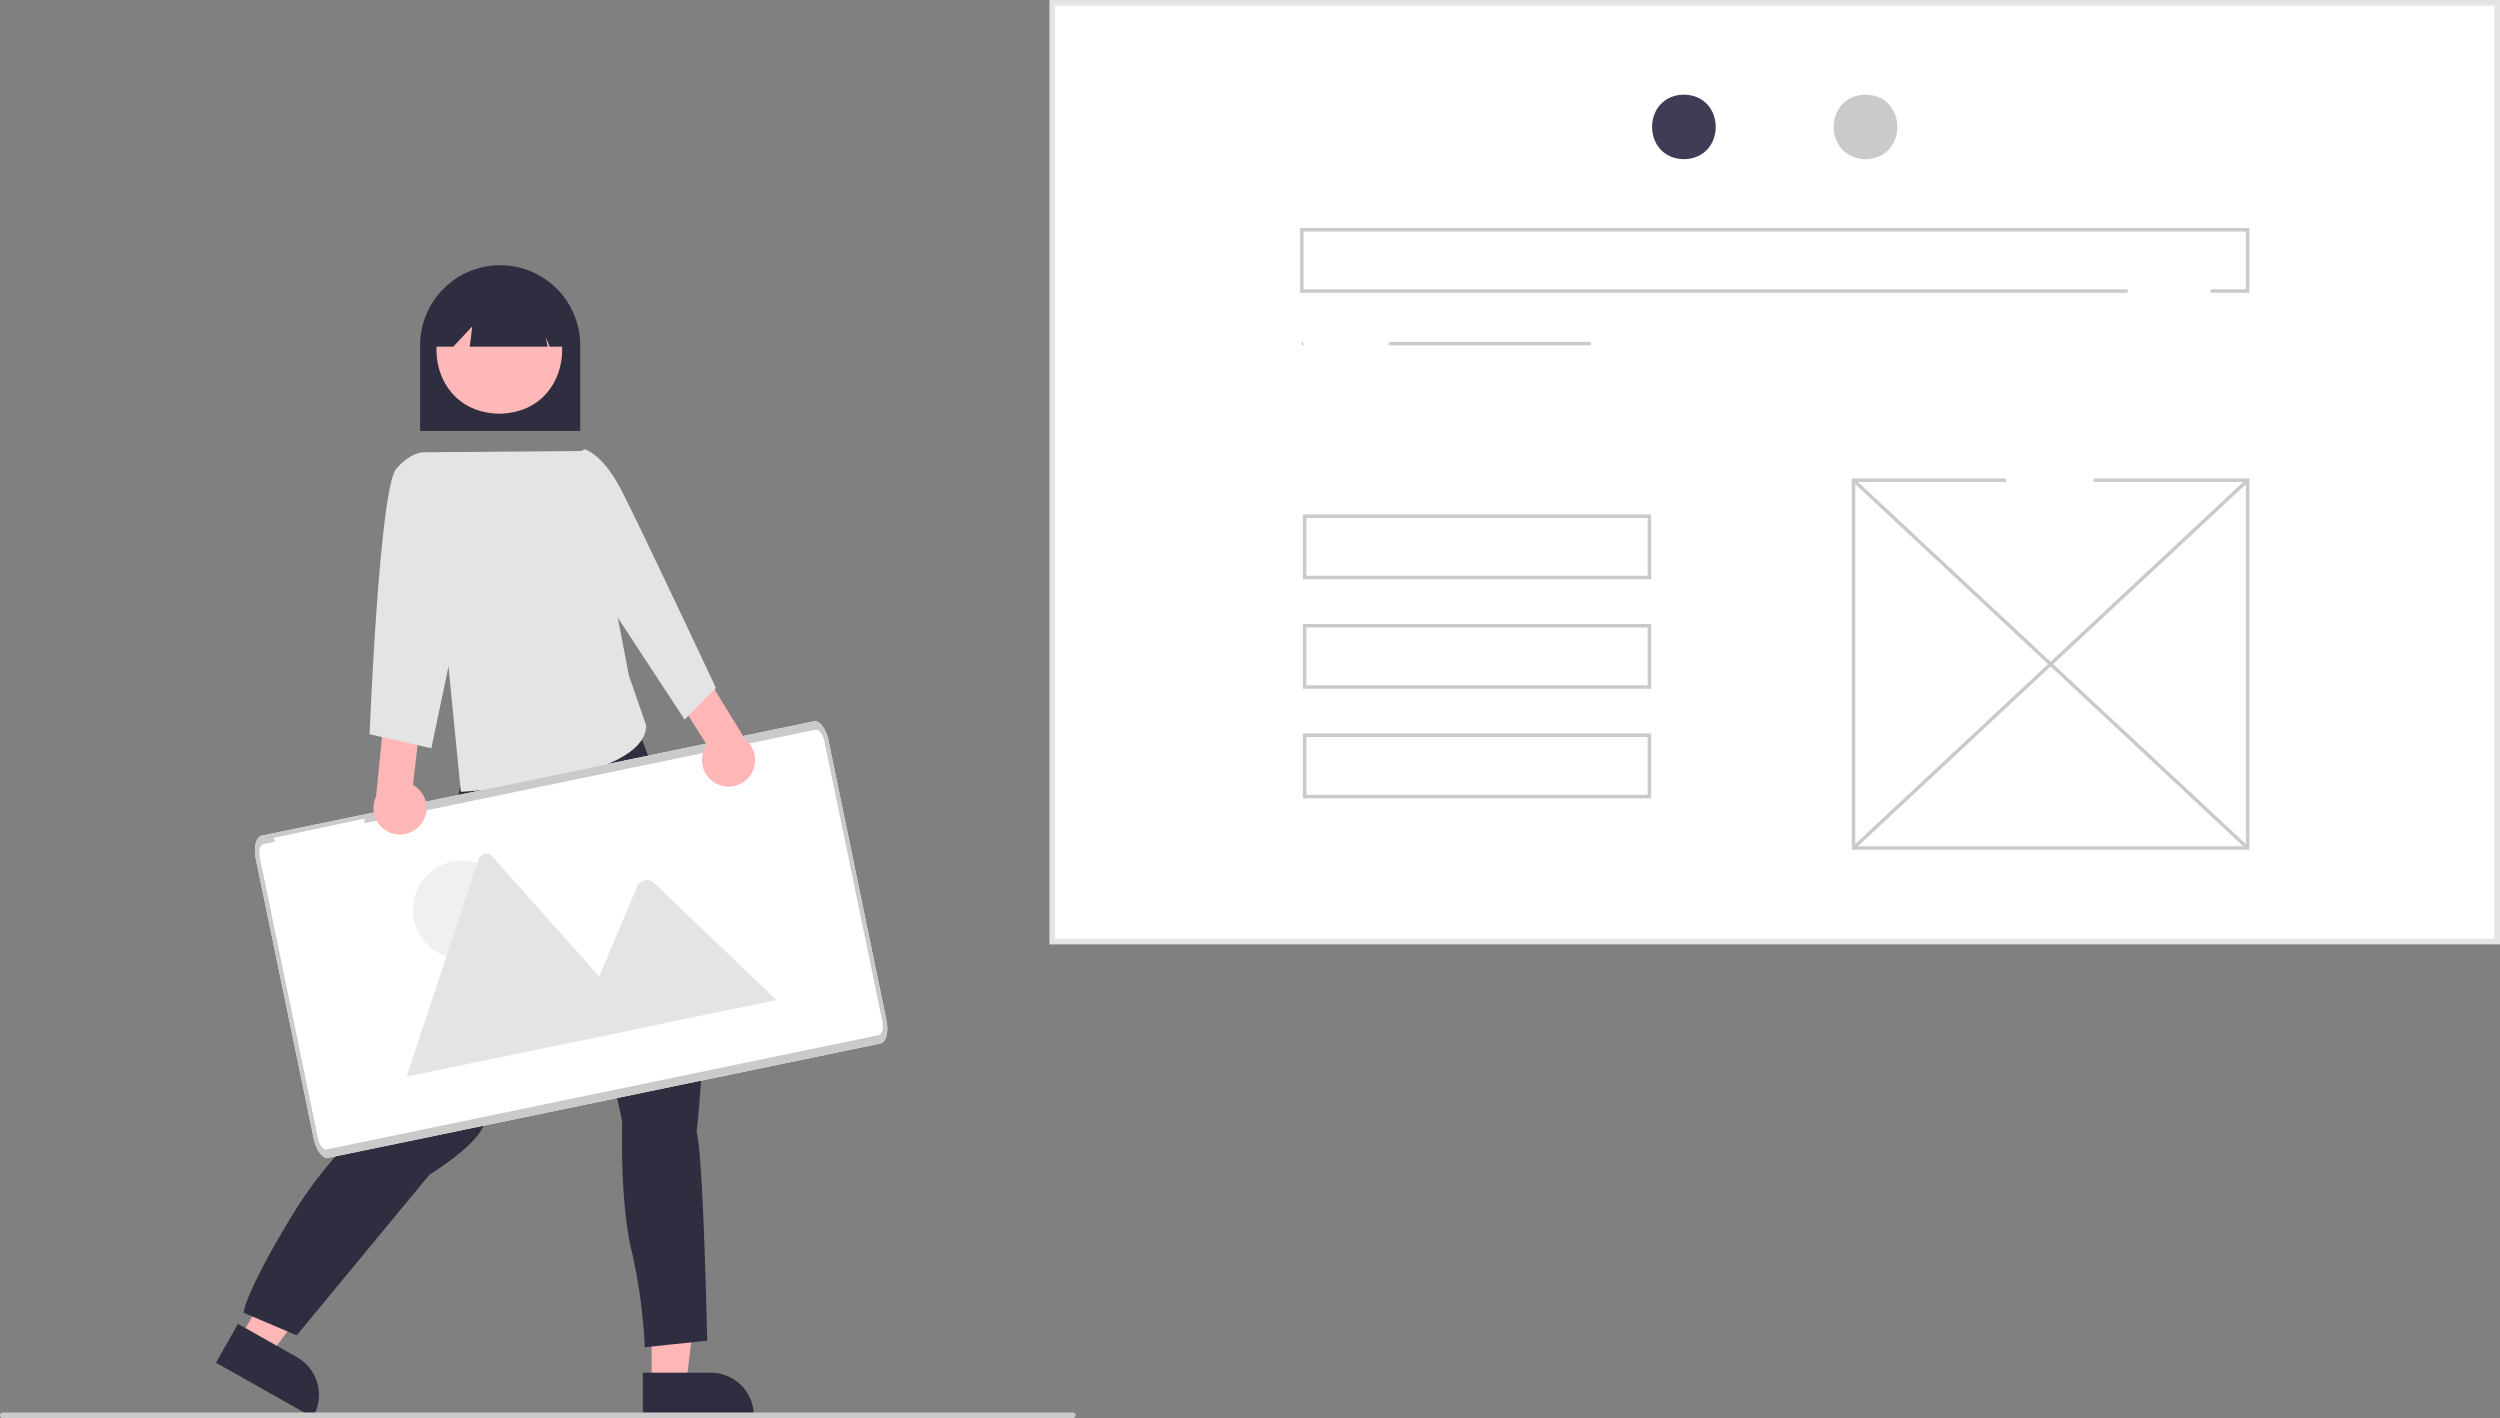 <svg xmlns="http://www.w3.org/2000/svg" data-name="Layer 1" width="890.215" height="504.948" viewBox="0 0 890.215 504.948" xmlns:xlink="http://www.w3.org/1999/xlink"><rect x="0" y="0" width="890.215" height="504.948" fill="#808080" stroke="none"/><rect x="374.69" y="1" width="514.525" height="334.285" fill="#fff" data-darkreader-inline-fill="" style="--darkreader-inline-fill:#181a1b;"/><path d="M1045.107,533.811H528.583V197.526h516.525Zm-514.525-2h512.525V199.526H530.583Z" transform="translate(-154.893 -197.526)" fill="#e4e4e4" data-darkreader-inline-fill="" style="--darkreader-inline-fill:#272b2c;"/><path d="M754.51,231.221c15.113.258,15.111,22.738-0,22.994C739.397,253.957,739.399,231.477,754.51,231.221Z" transform="translate(-154.893 -197.526)" fill="#3f3d56" data-darkreader-inline-fill="" style="--darkreader-inline-fill:#bab4ab;"/><path d="M786.845,231.221c15.113.258,15.11,22.738-0,22.994C771.732,253.957,771.735,231.477,786.845,231.221Z" transform="translate(-154.893 -197.526)" fill="#ffffff" data-darkreader-inline-fill="" style="--darkreader-inline-fill:#e8e6e3;"/><path d="M819.18,231.221c15.113.258,15.11,22.738-0,22.994C804.068,253.957,804.07,231.477,819.18,231.221Z" transform="translate(-154.893 -197.526)" fill="#cacaca" data-darkreader-inline-fill="" style="--darkreader-inline-fill:#c7c2ba;"/><rect x="463.563" y="121.727" width="102.905" height="1.247" fill="#cacaca" data-darkreader-inline-fill="" style="--darkreader-inline-fill:#363a3d;"/><path d="M955.859,500.116H814.286V367.899H955.859Zm-140.325-1.247H954.611V369.146H815.534Z" transform="translate(-154.893 -197.526)" fill="#cacaca" data-darkreader-inline-fill="" style="--darkreader-inline-fill:#363a3d;"/><rect x="884.449" y="338.033" width="1.248" height="191.948" transform="translate(-191.005 587.386) rotate(-46.975)" fill="#cacaca" data-darkreader-inline-fill="" style="--darkreader-inline-fill:#363a3d;"/><rect x="789.098" y="433.384" width="191.948" height="1.248" transform="translate(-213.002 523.054) rotate(-43.022)" fill="#cacaca" data-darkreader-inline-fill="" style="--darkreader-inline-fill:#363a3d;"/><path d="M955.859,301.79H617.831V278.714H955.859Zm-336.78-1.247H954.611v-20.581H619.079Z" transform="translate(-154.893 -197.526)" fill="#cacaca" data-darkreader-inline-fill="" style="--darkreader-inline-fill:#363a3d;"/><path d="M742.859,403.79H618.831V380.714H742.859Zm-122.78-1.247H741.611v-20.581H620.079Z" transform="translate(-154.893 -197.526)" fill="#cacaca" data-darkreader-inline-fill="" style="--darkreader-inline-fill:#363a3d;"/><path d="M742.859,442.79H618.831V419.714H742.859Zm-122.78-1.247H741.611v-20.581H620.079Z" transform="translate(-154.893 -197.526)" fill="#cacaca" data-darkreader-inline-fill="" style="--darkreader-inline-fill:#363a3d;"/><path d="M742.859,481.79H618.831V458.714H742.859Zm-122.78-1.247H741.611v-20.581H620.079Z" transform="translate(-154.893 -197.526)" fill="#cacaca" data-darkreader-inline-fill="" style="--darkreader-inline-fill:#363a3d;"/><path d="M651.312,347.846H618.047c2.568-10.334,2.258-21.514,0-33.265h33.265A41.352,41.352,0,0,0,651.312,347.846Z" transform="translate(-154.893 -197.526)" fill="#ffffff" data-darkreader-inline-fill="" style="--darkreader-inline-fill:#e8e6e3;"/><rect x="468.195" y="124.111" width="20.161" height="4.032" fill="#fff" data-darkreader-inline-fill="" style="--darkreader-inline-fill:#e8e6e3;"/><rect x="468.195" y="132.176" width="20.161" height="4.032" fill="#fff" data-darkreader-inline-fill="" style="--darkreader-inline-fill:#e8e6e3;"/><rect x="468.195" y="140.24" width="20.161" height="4.032" fill="#fff" data-darkreader-inline-fill="" style="--darkreader-inline-fill:#e8e6e3;"/><path d="M901.819,398.083H868.554c2.568-10.334,2.258-21.514,0-33.265h33.265A41.352,41.352,0,0,0,901.819,398.083Z" transform="translate(-154.893 -197.526)" fill="#ffffff" data-darkreader-inline-fill="" style="--darkreader-inline-fill:#e8e6e3;"/><rect x="718.702" y="174.348" width="20.161" height="4.032" fill="#fff" data-darkreader-inline-fill="" style="--darkreader-inline-fill:#e8e6e3;"/><rect x="718.702" y="182.413" width="20.161" height="4.032" fill="#fff" data-darkreader-inline-fill="" style="--darkreader-inline-fill:#e8e6e3;"/><rect x="718.702" y="190.477" width="20.161" height="4.032" fill="#fff" data-darkreader-inline-fill="" style="--darkreader-inline-fill:#e8e6e3;"/><path d="M944.589,326.801H911.324c2.568-10.334,2.258-21.514,0-33.265h33.265A41.353,41.353,0,0,0,944.589,326.801Z" transform="translate(-154.893 -197.526)" fill="#ffffff" data-darkreader-inline-fill="" style="--darkreader-inline-fill:#e8e6e3;"/><rect x="761.471" y="103.066" width="20.161" height="4.032" fill="#fff" data-darkreader-inline-fill="" style="--darkreader-inline-fill:#e8e6e3;"/><rect x="761.471" y="111.13" width="20.161" height="4.032" fill="#fff" data-darkreader-inline-fill="" style="--darkreader-inline-fill:#e8e6e3;"/><rect x="761.471" y="119.195" width="20.161" height="4.032" fill="#fff" data-darkreader-inline-fill="" style="--darkreader-inline-fill:#e8e6e3;"/><path d="M361.491,350.974h-57v-30.5a28.5,28.5,0,0,1,57,0Z" transform="translate(-154.893 -197.526)" fill="#2f2e41" data-darkreader-inline-fill="" style="--darkreader-inline-fill:#c5c0b8;"/><polygon points="232.043 492.792 244.302 492.792 250.135 445.504 232.041 445.505 232.043 492.792" fill="#ffb6b6" data-darkreader-inline-fill="" style="--darkreader-inline-fill:#ff9999;"/><path d="M383.808,686.315l24.144-.001h.001a15.387,15.387,0,0,1,15.386,15.386v.5l-39.531.001Z" transform="translate(-154.893 -197.526)" fill="#2f2e41" data-darkreader-inline-fill="" style="--darkreader-inline-fill:#c5c0b8;"/><polygon points="85.489 476.431 96.165 482.458 124.493 444.147 108.736 435.252 85.489 476.431" fill="#ffb6b6" data-darkreader-inline-fill="" style="--darkreader-inline-fill:#ff9999;"/><path d="M239.626,668.934l21.025,11.869.001 0a15.387,15.387,0,0,1,5.834,20.963l-.246.435-34.424-19.433Z" transform="translate(-154.893 -197.526)" fill="#2f2e41" data-darkreader-inline-fill="" style="--darkreader-inline-fill:#c5c0b8;"/><path d="M318.735,477.647l-.946,4.73s-2.838,2.838-1.419,4.257.946,8.042.946,8.042c-.794,12.076-16.573,79.936-19.395,93.189,0,0-21.76,14.191-38.789,42.101s-17.503,35.005-17.503,35.005l18.922,8.042,47.304-57.238s13.245-8.042,17.976-15.137,34.059-80.417,34.059-80.417l16.556,76.633s-.946,27.909,3.311,45.885a192.521,192.521,0,0,1,4.73,34.532l22.233-2.365s-1.419-67.172-3.784-74.268c0,0,9.934-81.836-9.934-114.476L376.991,443.474l-15.682-6.036Z" transform="translate(-154.893 -197.526)" fill="#2f2e41" data-darkreader-inline-fill="" style="--darkreader-inline-fill:#262534;"/><path d="M332.699,299.43c29.847.51,29.842,44.907-.001,45.412C302.852,344.332,302.856,299.935,332.699,299.43Z" transform="translate(-154.893 -197.526)" fill="#ffb8b8" data-darkreader-inline-fill="" style="--darkreader-inline-fill:#ff9a9a;"/><path d="M355.668,320.958h-5.073l-1.381-3.454.691,3.454H322.16l.903-7.227-6.744,7.227h-6.727v-3.916a23.038,23.038,0,1,1,46.076,0Z" transform="translate(-154.893 -197.526)" fill="#2f2e41" data-darkreader-inline-fill="" style="--darkreader-inline-fill:#c5c0b8;"/><path d="M363.474,358.104l-56.405.457,11.921,120.913s65.959-3.481,66-23.614l-6.179-17.891Z" transform="translate(-154.893 -197.526)" fill="#e4e4e4" data-darkreader-inline-fill="" style="--darkreader-inline-fill:#272b2c;"/><path id="a921541c-c001-4299-8f7c-75c007cac120-1302" data-name="Path 138" d="M468.445,569.085,271.824,609.803c-2.011.411-4.33-2.583-5.184-6.696l-20.666-99.796c-.852-4.113.09-7.781,2.098-8.204l196.621-40.718c2.011-.411,4.33,2.583,5.184,6.696l20.666,99.795C471.393,564.994,470.451,568.665,468.445,569.085Z" transform="translate(-154.893 -197.526)" fill="#fff" data-darkreader-inline-fill="" style="--darkreader-inline-fill:#181a1b;"/><g id="a63949a2-a794-48d0-a35a-8c12e4616a27" data-name="Group 38"><circle id="bdfdee77-367c-420e-9119-e33862087a46" data-name="Ellipse 7" cx="164.595" cy="323.998" r="17.558" fill="#f0f0f0" data-darkreader-inline-fill="" style="--darkreader-inline-fill:#dfdcd7;"/><path id="f21c0c69-10dc-4e04-b124-1a0d4dcadc3b-1303" data-name="Path 63" d="M384.377,563.341l-84.345,17.467a1.763,1.763,0,0,1-.32.04l25.584-77.358a2.852,2.852,0,0,1,4.862-1.007L366.532,543.308l1.743,1.953Z" transform="translate(-154.893 -197.526)" fill="#e4e4e4" data-darkreader-inline-fill="" style="--darkreader-inline-fill:#d7d3ce;"/><path id="a63814cd-9c0a-4ddf-af41-edb1ac5f3322-1304" data-name="Path 65" d="M431.338,553.617l-72.952,15.107,9.884-23.46.711-1.69,12.88-30.574a3.807,3.807,0,0,1,5.469-1.477,3.398,3.398,0,0,1,.334.275Z" transform="translate(-154.893 -197.526)" fill="#e4e4e4" data-darkreader-inline-fill="" style="--darkreader-inline-fill:#d7d3ce;"/></g><path id="e00a8b63-2679-46d7-8caf-93b6261f662d-1305" data-name="Path 138" d="M468.445,569.085,271.824,609.803c-2.011.411-4.33-2.583-5.184-6.696l-20.666-99.796c-.852-4.113.09-7.781,2.098-8.204l196.621-40.718c2.011-.411,4.33,2.583,5.184,6.696l20.666,99.795C471.393,564.994,470.451,568.665,468.445,569.085ZM248.689,498.087c-1.206.25-1.769,2.455-1.259,4.923L268.096,602.805c.511,2.467,1.904,4.265,3.111,4.018l196.621-40.718c1.206-.25,1.769-2.454,1.259-4.923l-20.666-99.795c-.511-2.467-1.904-4.265-3.111-4.018Z" transform="translate(-154.893 -197.526)" fill="#cacaca" data-darkreader-inline-fill="" style="--darkreader-inline-fill:#363a3d;"/><path d="M410.273,476.716a9.377,9.377,0,0,1-3.673-13.901l-11.422-18.13,9.324-9.628,15.771,25.829a9.428,9.428,0,0,1-10,15.83Z" transform="translate(-154.893 -197.526)" fill="#ffb6b6" data-darkreader-inline-fill="" style="--darkreader-inline-fill:#ff9999;"/><path d="M354.808,362.866l8.183-5.392s6.315,1.416,13.031,14.334S409.823,442.48,409.823,442.48l-11.133,11.303L368.991,408.474Z" transform="translate(-154.893 -197.526)" fill="#e4e4e4" data-darkreader-inline-fill="" style="--darkreader-inline-fill:#272b2c;"/><path d="M304.656,491.163a9.377,9.377,0,0,0-2.705-14.122l2.451-21.287-12.573-4.644-3.039,30.11a9.428,9.428,0,0,0,15.866,9.943Z" transform="translate(-154.893 -197.526)" fill="#ffb6b6" data-darkreader-inline-fill="" style="--darkreader-inline-fill:#ff9999;"/><path d="M314.491,368.974l-7.421-10.373s-5.079-1.127-11.079,5.873-9.5,94.5-9.5,94.5l22,5,13-62Z" transform="translate(-154.893 -197.526)" fill="#e4e4e4" data-darkreader-inline-fill="" style="--darkreader-inline-fill:#272b2c;"/><path d="M536.893,702.474h-381a1,1,0,0,1,0-2h381a1,1,0,0,1,0,2Z" transform="translate(-154.893 -197.526)" fill="#cacaca" data-darkreader-inline-fill="" style="--darkreader-inline-fill:#363a3d;"/><path d="M291.747,521.526,259.207,528.435c.366-10.642-2.259-21.513-6.909-32.54l32.54-6.909A41.353,41.353,0,0,0,291.747,521.526Z" transform="translate(-154.893 -197.526)" fill="#ffffff" data-darkreader-inline-fill="" style="--darkreader-inline-fill:#e8e6e3;"/><rect x="258.893" y="499.613" width="20.161" height="4.032" transform="translate(-253.212 -130.724) rotate(-11.987)" fill="#fff" data-darkreader-inline-fill="" style="--darkreader-inline-fill:#e8e6e3;"/><rect x="260.568" y="507.501" width="20.161" height="4.032" transform="translate(-254.813 -130.204) rotate(-11.987)" fill="#fff" data-darkreader-inline-fill="" style="--darkreader-inline-fill:#e8e6e3;"/><rect x="262.243" y="515.39" width="20.161" height="4.032" transform="translate(-256.415 -129.684) rotate(-11.987)" fill="#fff" data-darkreader-inline-fill="" style="--darkreader-inline-fill:#e8e6e3;"/></svg>